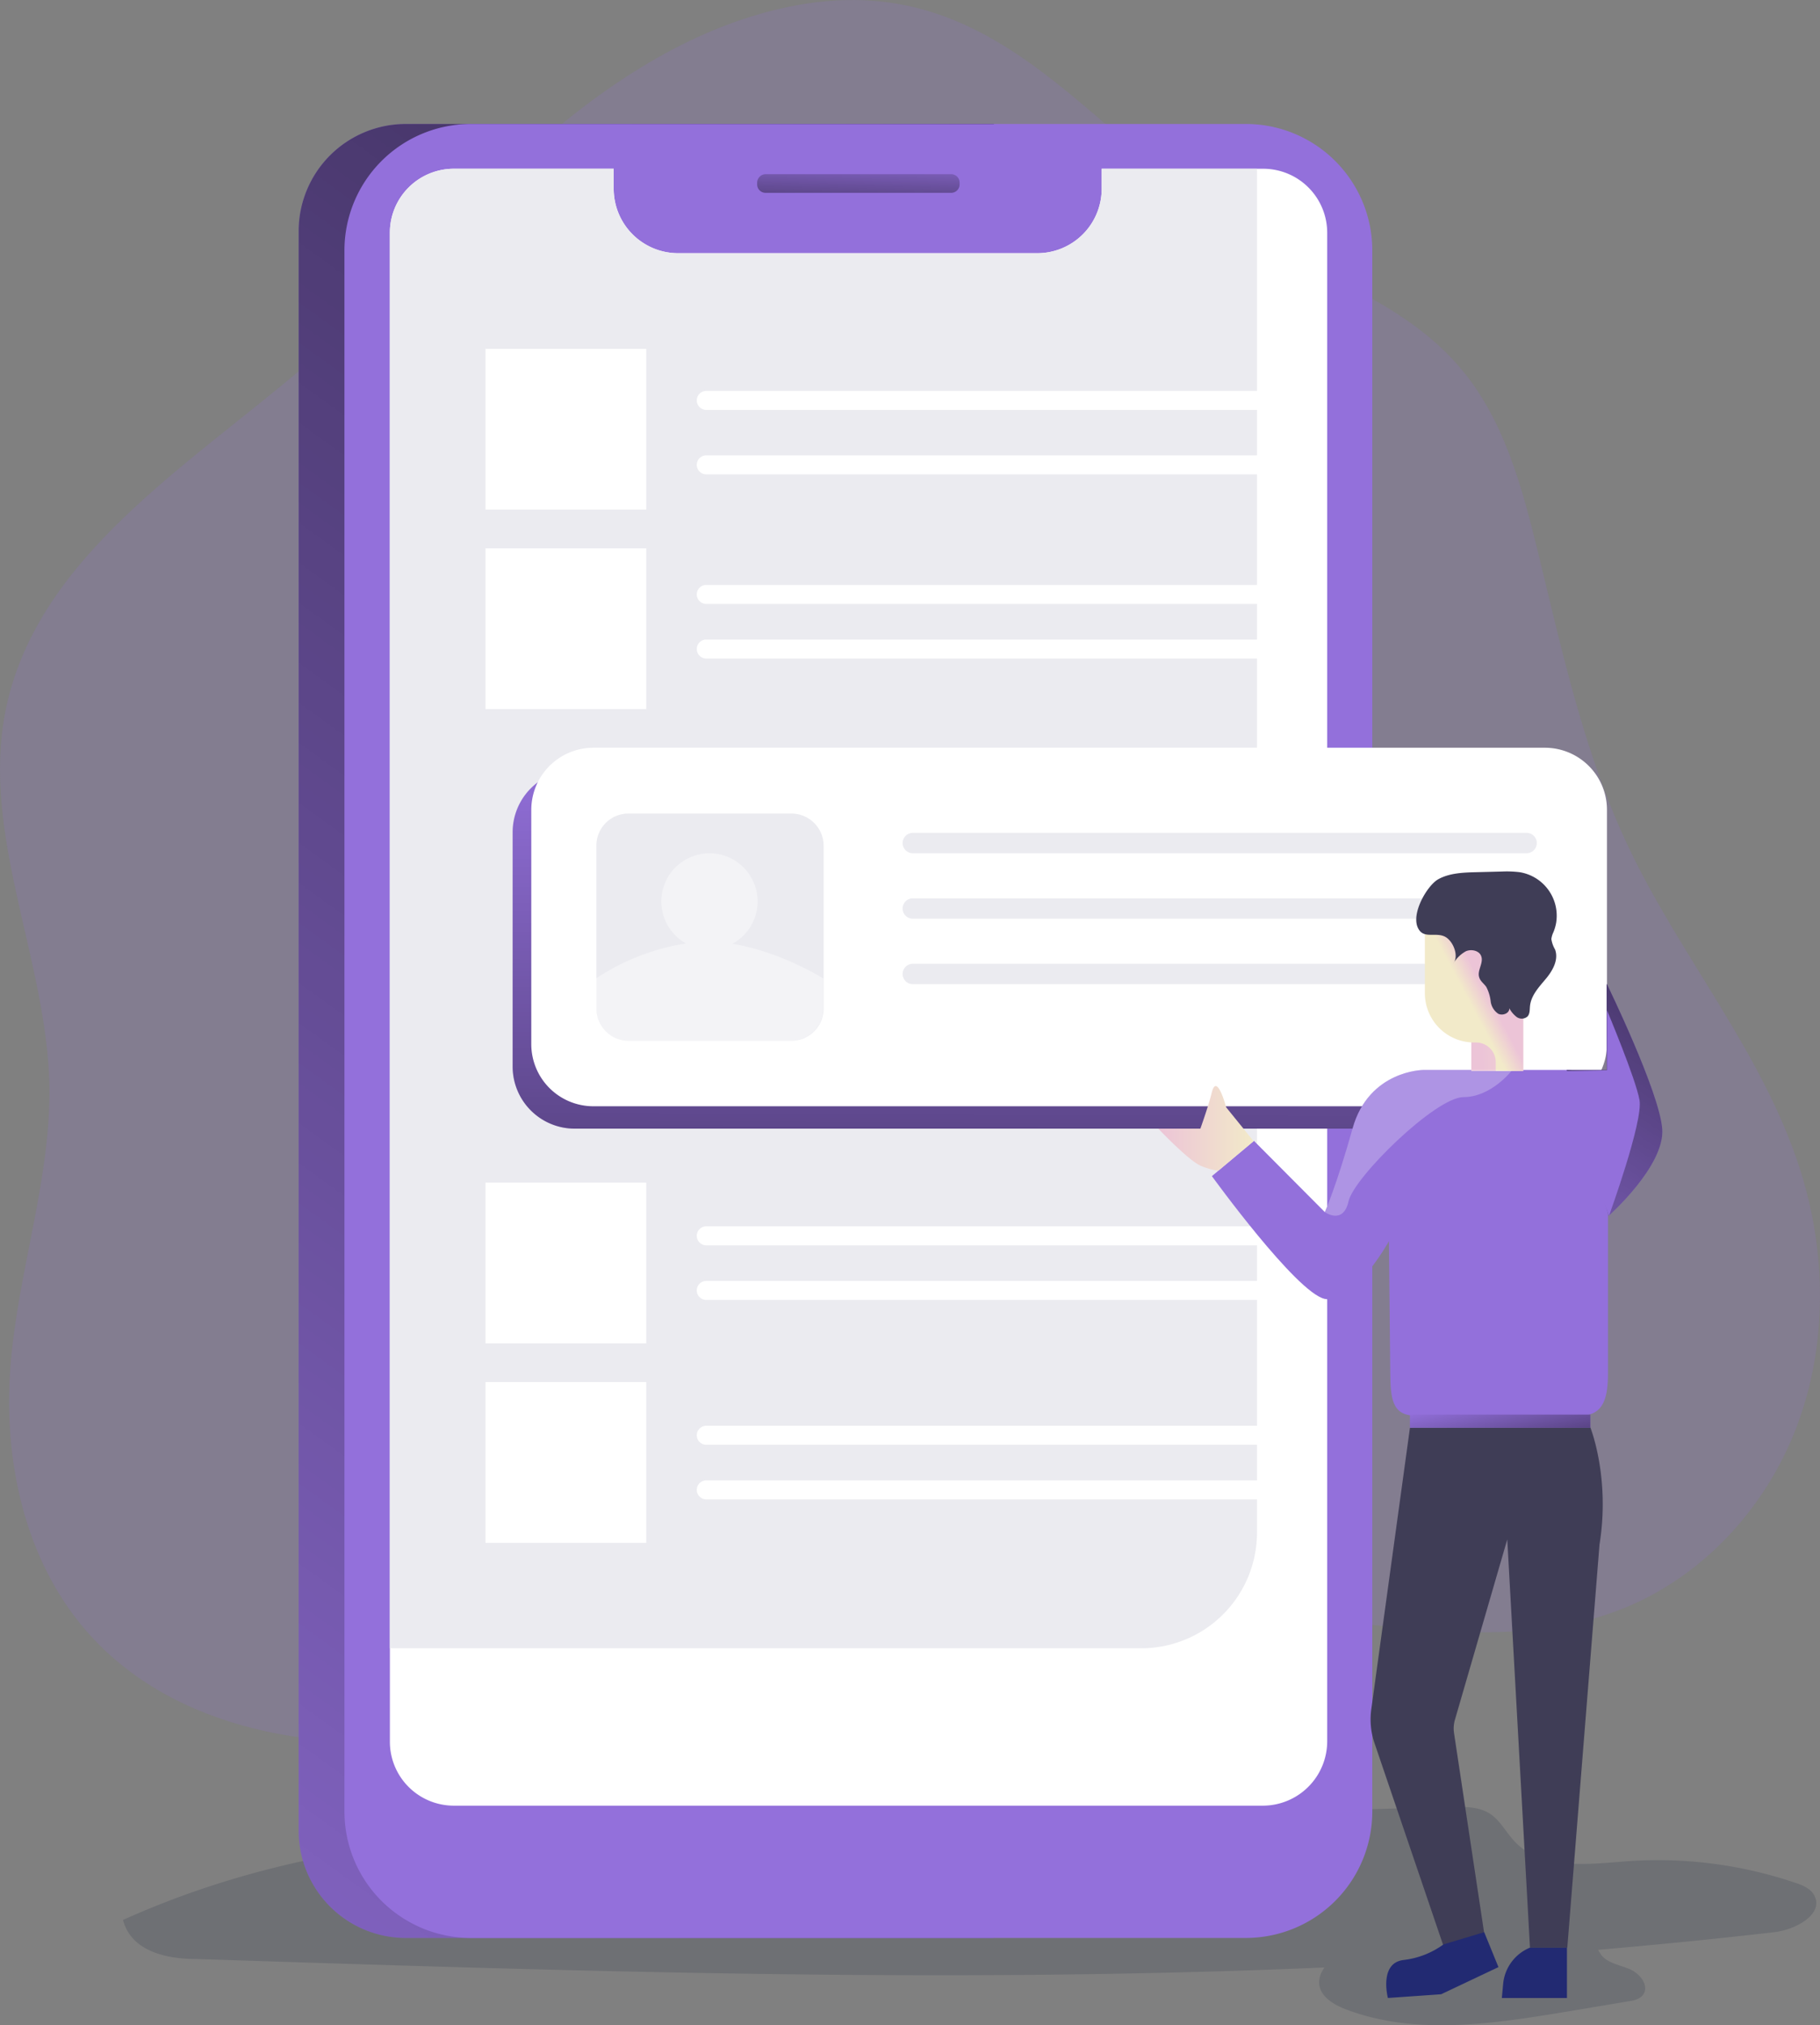 <svg id="Layer_1" data-name="Layer 1" xmlns="http://www.w3.org/2000/svg" xmlns:xlink="http://www.w3.org/1999/xlink" width="536.69" height="597.08" viewBox="0 0 536.69 597.08">
  <rect x="0" y="0" width="536.69" height="597.08" fill="#808080" stroke="none"/>
  <defs>
    <linearGradient id="linear-gradient" x1="-58.3" y1="-230.8" x2="370.35" y2="361.96" gradientTransform="matrix(1, 0, 0, -1, -0.02, 428)" gradientUnits="userSpaceOnUse">
      <stop offset="0" stop-opacity="0"/>
      <stop offset="0.85" stop-opacity="0.51"/>
      <stop offset="0.99"/>
    </linearGradient>
    <linearGradient id="linear-gradient-2" x1="253.4" y1="212.3" x2="252.84" y2="233.89" gradientTransform="translate(0 -168)" xlink:href="#linear-gradient"/>
    <linearGradient id="linear-gradient-3" x1="310.07" y1="390.38" x2="309.23" y2="571.99" gradientTransform="translate(0 -168)" xlink:href="#linear-gradient"/>
    <linearGradient id="linear-gradient-4" x1="576.62" y1="30.69" x2="653.8" y2="148.98" gradientTransform="matrix(1, 0, 0, -1, -148.76, 428)" xlink:href="#linear-gradient"/>
    <linearGradient id="linear-gradient-5" x1="440.65" y1="411.01" x2="445.72" y2="434.48" gradientTransform="matrix(1, 0, 0, 1, 0, 0)" xlink:href="#linear-gradient"/>
    <linearGradient id="linear-gradient-6" x1="436.82" y1="131.71" x2="462.01" y2="132.17" gradientTransform="matrix(1, 0, 0, -1, -0.05, 428.05)" gradientUnits="userSpaceOnUse">
      <stop offset="0" stop-color="#ecc4d7"/>
      <stop offset="0.42" stop-color="#efd4d1"/>
      <stop offset="1" stop-color="#f2eac9"/>
    </linearGradient>
    <linearGradient id="linear-gradient-7" x1="587.02" y1="135.78" x2="581.83" y2="133.03" gradientTransform="matrix(1, 0, 0, -1, -148.76, 428)" xlink:href="#linear-gradient-6"/>
    <linearGradient id="linear-gradient-8" x1="490.36" y1="95.38" x2="518.5" y2="95.38" gradientTransform="matrix(1, 0, 0, -1, -148.76, 428)" xlink:href="#linear-gradient-6"/>
  </defs>
  <title>23. Arranging FIles</title>
  <path d="M523.2,569.6c-17.3,2-34.6,3.7-51.9,5.2a7.46,7.46,0,0,0,.7,1.2c1.8,2.7,5.5,3.2,8.6,4.5s5.9,5,3.9,7.6c-1,1.3-2.8,1.7-4.4,1.9l-17.9,3c-21.8,3.6-44.8,7.2-65.4-.7-8.5-3.3-9.1-8.2-6.2-12.3-110.7,4.8-221.9,1.1-332.8-2.5-9,0-19.1-2.4-21.5-11.5,57.1-25.7,112.5-25.8,174.4-27.5l217.5-5.8c3.7-.1,7.7-.1,10.9,1.8s5,5.7,7.7,8.5c8,8.3,21.4,6.6,32.9,5.7a126.35,126.35,0,0,1,49.6,6.3c2.2.7,4.6,1.7,5.7,3.7C538,564.3,529.5,568.9,523.2,569.6Z" transform="translate(-0.03 0.05)" fill="#1d2741" opacity="0.18" style="isolation: isolate"/>
  <path d="M232.4,2c-29.2,6.1-54.9,23.5-77.1,43.4s-42,42.5-64.7,61.9c-35.1,30.1-80.1,57.1-89,102.5-7.1,36.4,12.1,72.8,13,109.9C15.1,347.8,5.2,375,3.1,403,1,430.6,7.3,459.8,25.4,480.7c25.8,29.8,70,36.8,109.1,31.2s75.9-21.6,114.4-30.1c46.4-10.2,94.7-9.4,142-4.3,28.9,3.1,59.2,7.6,86.4-2.8,24.2-9.2,43.3-29.8,52.5-54s8.9-51.5,1-76.1c-10.9-34.1-35-62.3-50.4-94.6-13.1-27.5-19.6-57.5-26.8-87.1-4.8-19.6-10.2-39.9-23.5-55.1-15.1-17.5-38-25.6-58.3-36.7C322.7,44.3,296.5-11.4,232.4,2Z" transform="translate(-0.03 0.05)" fill="#9370db" opacity="0.18" style="isolation: isolate"/>
  <path d="M119.7,36.5H293.1V571.3H119.7a31.6,31.6,0,0,1-31.6-31.6h0V68.1a31.6,31.6,0,0,1,31.6-31.6Z" transform="translate(-0.03 0.05)" fill="#9370db"/>
  <path d="M119.7,36.5H293.1V571.3H119.7a31.6,31.6,0,0,1-31.6-31.6h0V68.1a31.6,31.6,0,0,1,31.6-31.6Z" transform="translate(-0.03 0.05)" fill="url(#linear-gradient)"/>
  <path d="M138.9,36.5H367.4a37.3,37.3,0,0,1,37.3,37.3V534a37.3,37.3,0,0,1-37.3,37.3H138.9A37.3,37.3,0,0,1,101.6,534V73.8A37.3,37.3,0,0,1,138.9,36.5Z" transform="translate(-0.03 0.05)" fill="#9370db"/>
  <path d="M391.4,68.6V513.4a19,19,0,0,1-18.9,18.9H133.8A18.86,18.86,0,0,1,115,513.4h0V68.6a18.86,18.86,0,0,1,18.8-18.9H181v5.9a19,19,0,0,0,19,19H305.9a19,19,0,0,0,19-19V49.7h47.6a18.88,18.88,0,0,1,18.9,18.9Z" transform="translate(-0.03 0.05)" fill="#fff"/>
  <path d="M225.8,51.3h54.7a2.48,2.48,0,0,1,2.5,2.5v.5a2.48,2.48,0,0,1-2.5,2.5H225.8a2.48,2.48,0,0,1-2.5-2.5v-.5A2.54,2.54,0,0,1,225.8,51.3Z" transform="translate(-0.03 0.05)" fill="url(#linear-gradient-2)"/>
  <path d="M370.7,49.7V451.8a34.14,34.14,0,0,1-34.1,34.1H115V68.6a18.86,18.86,0,0,1,18.8-18.9H181v5.9a19,19,0,0,0,19,19H305.9a19,19,0,0,0,19-19V49.7Z" transform="translate(-0.03 0.05)" fill="#ebebf0"/>
  <path d="M169.5,227H450.1a18.31,18.31,0,0,1,18.3,18.3v69.1a18.31,18.31,0,0,1-18.3,18.3H169.5a18.31,18.31,0,0,1-18.3-18.3V245.3A18.31,18.31,0,0,1,169.5,227Z" transform="translate(-0.03 0.05)" fill="#9370db"/>
  <path d="M169.5,227H450.1a18.31,18.31,0,0,1,18.3,18.3v69.1a18.31,18.31,0,0,1-18.3,18.3H169.5a18.31,18.31,0,0,1-18.3-18.3V245.3A18.31,18.31,0,0,1,169.5,227Z" transform="translate(-0.03 0.05)" fill="url(#linear-gradient-3)"/>
  <path d="M175,220.4H455.6a18.31,18.31,0,0,1,18.3,18.3v69.1a18.31,18.31,0,0,1-18.3,18.3H175a18.31,18.31,0,0,1-18.3-18.3V238.7A18.31,18.31,0,0,1,175,220.4Z" transform="translate(-0.03 0.05)" fill="#fff"/>
  <rect x="143.17" y="102.85" width="47.4" height="47.4" fill="#fff"/>
  <path d="M185.4,239.8h48a9.5,9.5,0,0,1,9.5,9.5v48a9.5,9.5,0,0,1-9.5,9.5h-48a9.5,9.5,0,0,1-9.5-9.5v-48A9.43,9.43,0,0,1,185.4,239.8Z" transform="translate(-0.03 0.05)" fill="#ebebf0"/>
  <rect x="143.17" y="161.65" width="47.4" height="47.4" fill="#fff"/>
  <rect x="143.17" y="348.65" width="47.4" height="47.4" fill="#fff"/>
  <rect x="143.17" y="407.45" width="47.4" height="47.4" fill="#fff"/>
  <path d="M242.8,288.4v8.9a9.5,9.5,0,0,1-9.5,9.5h-48a9.5,9.5,0,0,1-9.5-9.5v-8.9a66.72,66.72,0,0,1,26.5-10.3,14.2,14.2,0,1,1,13.7.1C230.2,280.5,242.8,288.4,242.8,288.4Z" transform="translate(-0.03 0.05)" fill="#fff" opacity="0.38" style="isolation: isolate"/>
  <path d="M450.2,251.5h-181a3,3,0,0,1-3-3h0a3,3,0,0,1,3-3h181a3,3,0,0,1,3,3h0A3,3,0,0,1,450.2,251.5Z" transform="translate(-0.03 0.05)" fill="#ebebf0"/>
  <path d="M208.3,115.2H377.9a2.8,2.8,0,0,1,2.8,2.8h0a2.8,2.8,0,0,1-2.8,2.8H208.3a2.8,2.8,0,0,1-2.8-2.8h0A2.8,2.8,0,0,1,208.3,115.2Z" transform="translate(-0.03 0.05)" fill="#fff"/>
  <path d="M377.9,139.8H208.3a2.8,2.8,0,0,1-2.8-2.8h0a2.8,2.8,0,0,1,2.8-2.8H377.9a2.8,2.8,0,0,1,2.8,2.8h0A2.86,2.86,0,0,1,377.9,139.8Z" transform="translate(-0.03 0.05)" fill="#fff"/>
  <path d="M377.9,178H208.3a2.8,2.8,0,0,1-2.8-2.8h0a2.8,2.8,0,0,1,2.8-2.8H377.9a2.8,2.8,0,0,1,2.8,2.8h0A2.86,2.86,0,0,1,377.9,178Z" transform="translate(-0.03 0.05)" fill="#fff"/>
  <path d="M377.9,194.1H208.3a2.8,2.8,0,0,1-2.8-2.8h0a2.8,2.8,0,0,1,2.8-2.8H377.9a2.8,2.8,0,0,1,2.8,2.8h0A2.86,2.86,0,0,1,377.9,194.1Z" transform="translate(-0.03 0.05)" fill="#fff"/>
  <path d="M377.9,367.1H208.3a2.8,2.8,0,0,1-2.8-2.8h0a2.8,2.8,0,0,1,2.8-2.8H377.9a2.8,2.8,0,0,1,2.8,2.8h0A2.86,2.86,0,0,1,377.9,367.1Z" transform="translate(-0.03 0.05)" fill="#fff"/>
  <path d="M377.9,383.2H208.3a2.8,2.8,0,0,1-2.8-2.8h0a2.8,2.8,0,0,1,2.8-2.8H377.9a2.8,2.8,0,0,1,2.8,2.8h0A2.86,2.86,0,0,1,377.9,383.2Z" transform="translate(-0.03 0.05)" fill="#fff"/>
  <path d="M377.9,425.9H208.3a2.8,2.8,0,0,1-2.8-2.8h0a2.8,2.8,0,0,1,2.8-2.8H377.9a2.8,2.8,0,0,1,2.8,2.8h0A2.86,2.86,0,0,1,377.9,425.9Z" transform="translate(-0.03 0.05)" fill="#fff"/>
  <path d="M377.9,442H208.3a2.8,2.8,0,0,1-2.8-2.8h0a2.8,2.8,0,0,1,2.8-2.8H377.9a2.8,2.8,0,0,1,2.8,2.8h0A2.86,2.86,0,0,1,377.9,442Z" transform="translate(-0.03 0.05)" fill="#fff"/>
  <path d="M450.2,270.8h-181a3,3,0,0,1-3-3h0a3,3,0,0,1,3-3h181a3,3,0,0,1,3,3h0A3,3,0,0,1,450.2,270.8Z" transform="translate(-0.03 0.05)" fill="#ebebf0"/>
  <path d="M450.2,290.1h-181a3,3,0,0,1-3-3h0a3,3,0,0,1,3-3h181a3,3,0,0,1,3,3h0A3,3,0,0,1,450.2,290.1Z" transform="translate(-0.03 0.05)" fill="#ebebf0"/>
  <path d="M415.8,420.9l-11.4,83a21.75,21.75,0,0,0,1.1,10.4l20.4,60,11.9-3.7-9-59.7a9.26,9.26,0,0,1,.2-3.7l15.5-53.4,6.7,120.4h11l9.5-118.9c3.2-19.8-2.7-34.5-2.7-34.5Z" transform="translate(-0.03 0.05)" fill="#3f3d56"/>
  <path d="M474.2,347.7v57c0,7-1.1,12.6-8.1,12.6H417.3c-7,0-7.2-5.6-7.3-12.6l-.4-38.8s-10.5,18.8-18.9,17-33.3-36.2-33.3-36.2l12.4-10.4,20.9,21s3.4-7.6,8.2-24.7,20.8-17.2,20.8-17.2h42.4C477.4,315.4,474.2,347.7,474.2,347.7Z" transform="translate(-0.03 0.05)" fill="#9370db"/>
  <path d="M473.9,290.1s15.5,31.8,16.3,42.7-15.8,25.6-15.8,25.6l-12.4-43h11.8V290.1Z" transform="translate(-0.03 0.05)" fill="#9370db"/>
  <path d="M473.9,290.1s15.5,31.8,16.3,42.7-15.8,25.6-15.8,25.6l-12.4-43h11.8V290.1Z" transform="translate(-0.03 0.05)" fill="url(#linear-gradient-4)"/>
  <path d="M474.5,358.4s10.1-27.8,9-34.1-9.6-26.5-9.6-26.5v17.7l-14.9.3Z" transform="translate(-0.03 0.05)" fill="#9370db"/>
  <rect x="415.77" y="417.05" width="53.2" height="3.9" fill="#9370db"/>
  <rect x="415.77" y="417.05" width="53.2" height="3.9" fill="url(#linear-gradient-5)"/>
  <rect x="433.87" y="276.75" width="15.3" height="39" fill="url(#linear-gradient-6)"/>
  <path d="M449.2,272.4v43.3h-8.1v-2.6a5.8,5.8,0,0,0-5.8-5.8h-.5a14.53,14.53,0,0,1-14.6-14.5h0V272.5h29Z" transform="translate(-0.03 0.05)" fill="url(#linear-gradient-7)"/>
  <path d="M424.1,259.2c3.2-1.8,7.1-2,10.9-2.1l7.9-.2a31.33,31.33,0,0,1,5.3.2,13,13,0,0,1,10.7,15h0a13.82,13.82,0,0,1-.8,2.7,6.64,6.64,0,0,0-.6,2,8.86,8.86,0,0,0,1.1,3.1c1.1,3-.7,6.2-2.7,8.6s-4.4,4.9-4.7,8.1c-.1,1,0,2.2-.7,3a2.56,2.56,0,0,1-3.2.2,7.84,7.84,0,0,1-2.2-2.6c.1,1.5-2,2.3-3.3,1.6a5.17,5.17,0,0,1-2.2-3.7,12.1,12.1,0,0,0-1.3-4.2c-.7-1-1.8-1.7-2.1-2.9-.6-2,1.4-4.2.6-6.2-.6-1.6-2.9-2.1-4.5-1.4a9.83,9.83,0,0,0-3.7,3.6c1.5-2,.3-5.4-1.3-7-2.5-2.7-6.2-.4-8.3-2.3C415.1,270.9,420.6,261.2,424.1,259.2Z" transform="translate(-0.03 0.05)" fill="#3f3d56"/>
  <path d="M445.8,315.6s-6,7.8-14.2,7.8-32.3,23.6-33.9,30.7-7,3.2-7,3.2,3.4-7.6,8.2-24.7,20.8-17.2,20.8-17.2h21.6Z" transform="translate(-0.03 0.05)" fill="#fff" opacity="0.25"/>
  <path d="M437.7,569.6l4.2,10.3-16.9,8L409.3,589s-2.7-10.3,4.6-11.2a24.82,24.82,0,0,0,11.8-4.6Z" transform="translate(-0.03 0.05)" fill="#222a72"/>
  <path d="M451.1,574.2h0a12.83,12.83,0,0,0-7.8,10.5l-.4,4.3h19.2V574.2Z" transform="translate(-0.03 0.05)" fill="#222a72"/>
  <path d="M369.7,336.4l-8.1-10s-2.8-10.7-4.3-4.1c-.9,3.7-3.3,10.4-3.3,10.4H341.6s8.7,9.2,12.4,10.9a20,20,0,0,0,5.3,1.5Z" transform="translate(-0.03 0.05)" fill="url(#linear-gradient-8)"/>
</svg>
